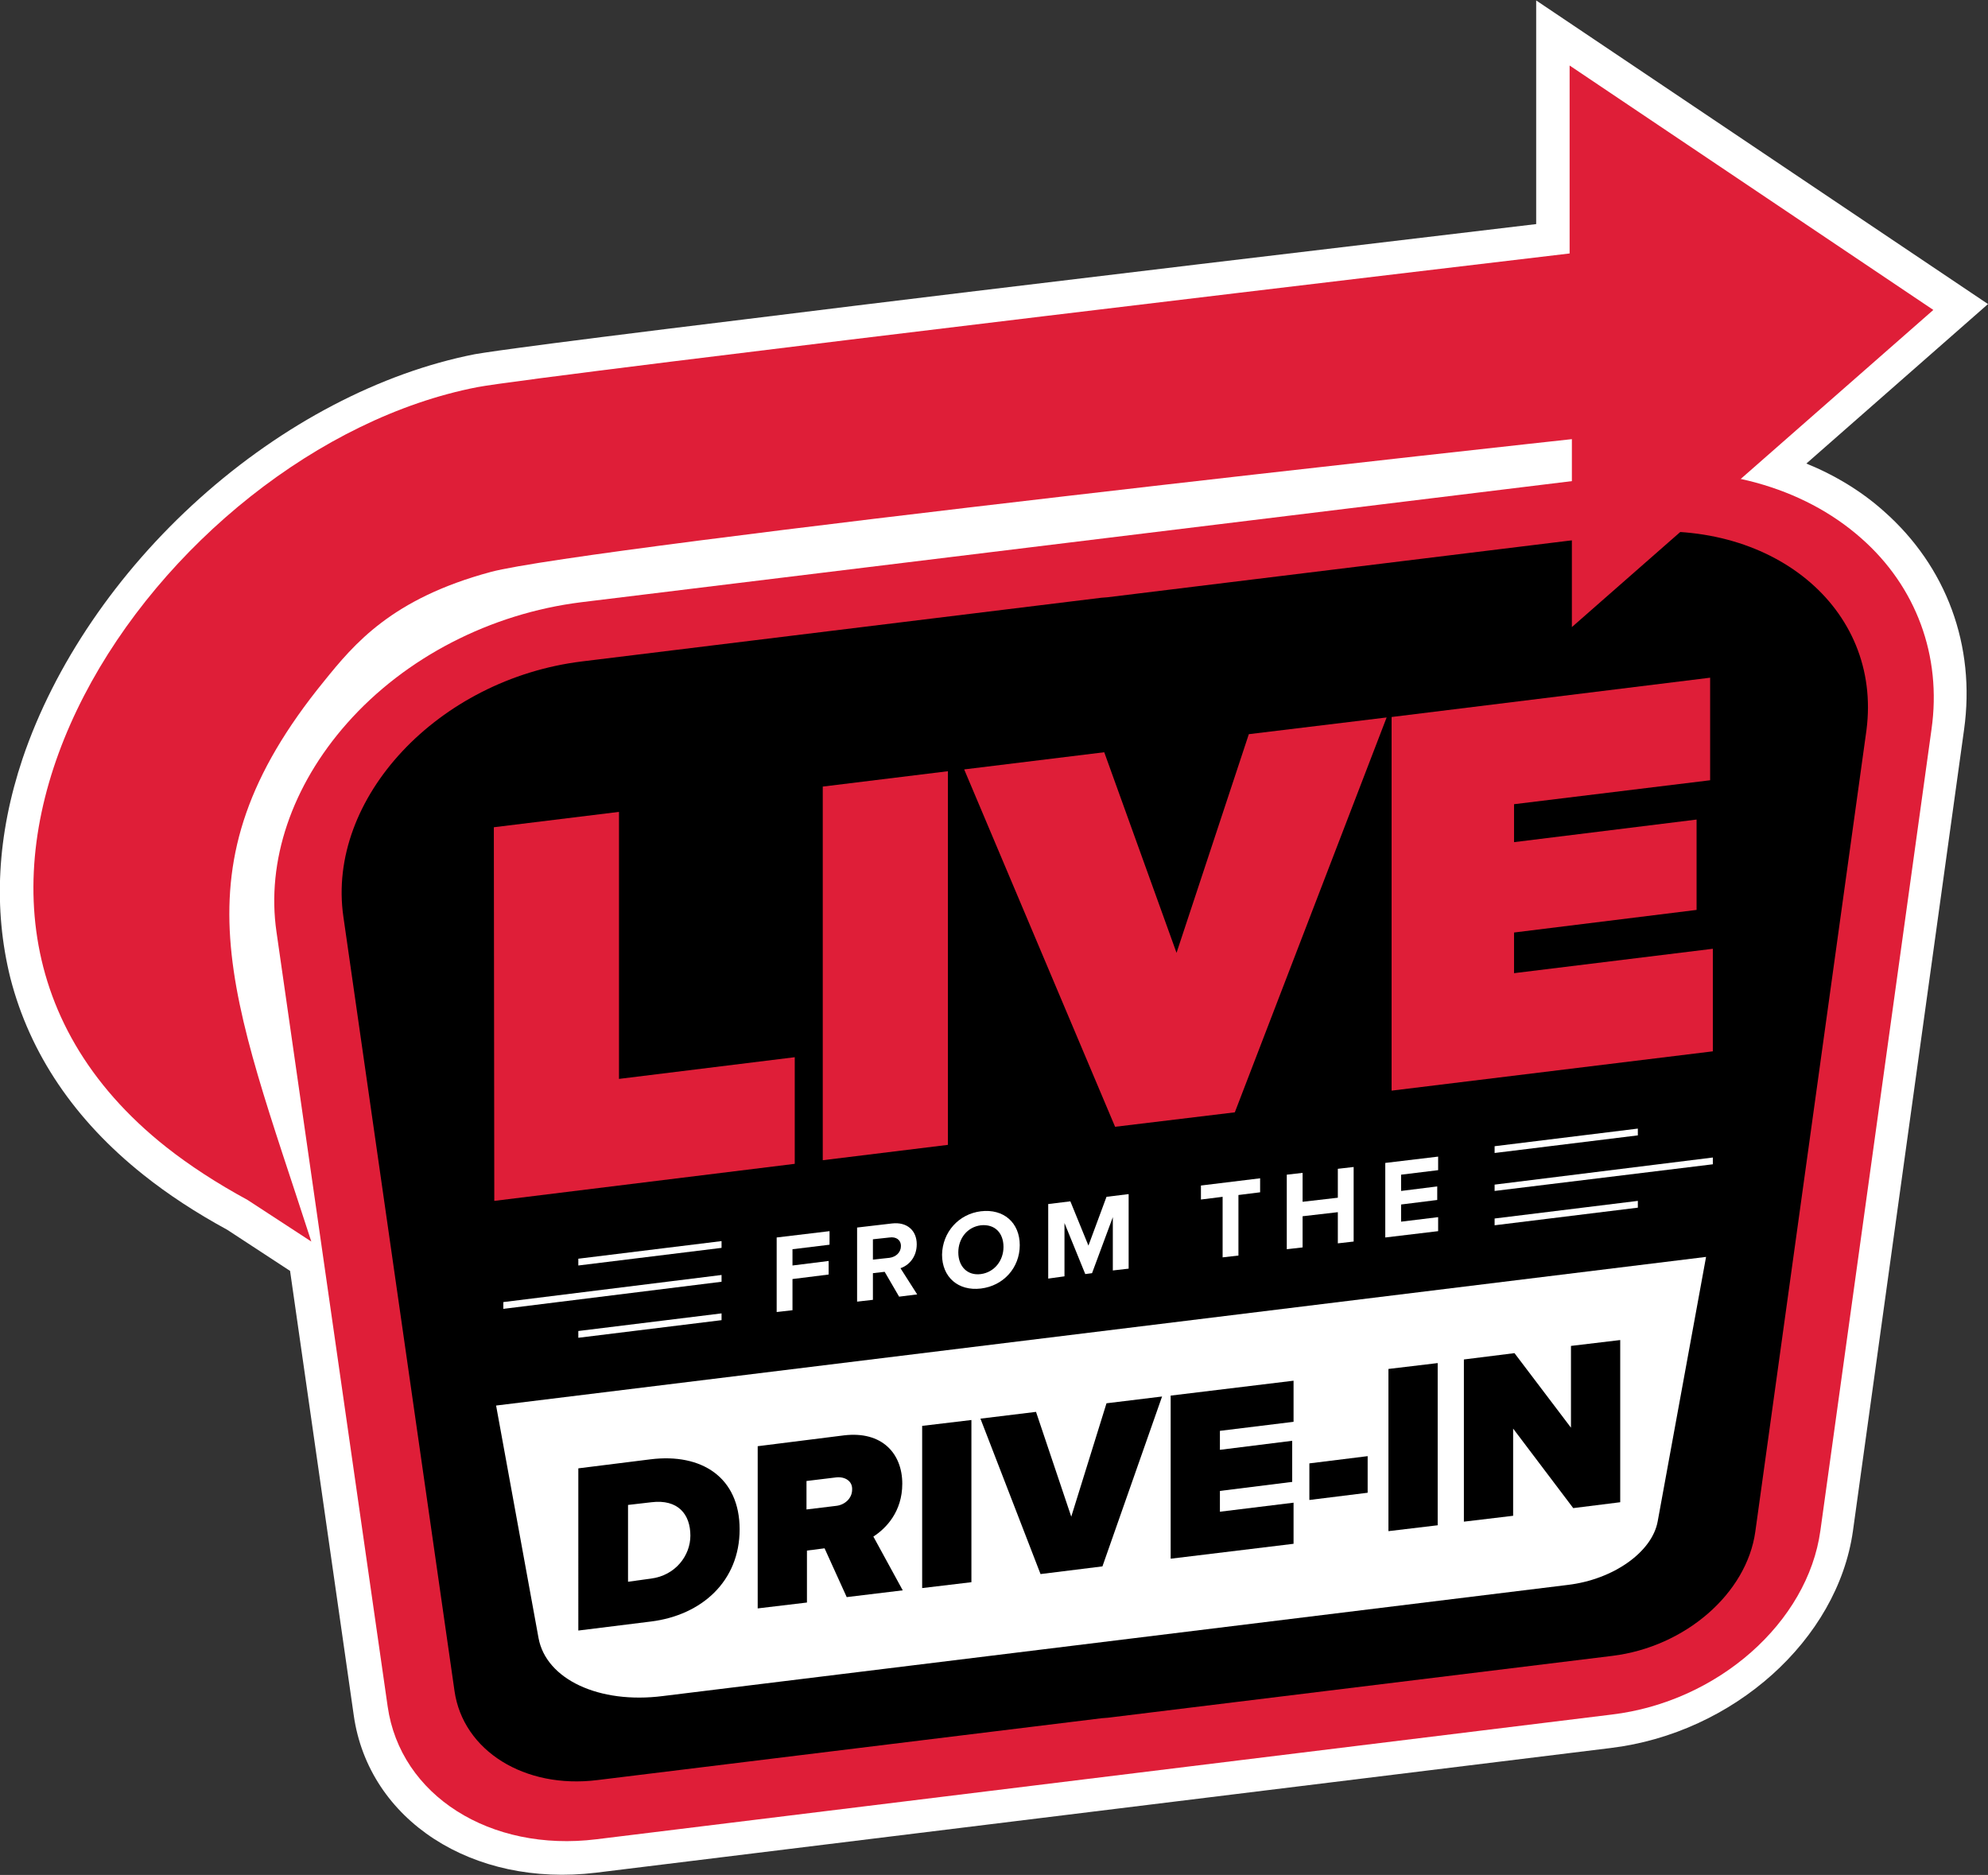 <?xml version="1.0" encoding="utf-8"?>
<!-- Generator: Adobe Illustrator 24.3.0, SVG Export Plug-In . SVG Version: 6.00 Build 0)  -->
<svg version="1.1" id="Layer_1" xmlns="http://www.w3.org/2000/svg" xmlns:xlink="http://www.w3.org/1999/xlink" x="0px" y="0px"
	 viewBox="0 0 440 415" style="enable-background:new 0 0 440 415;" xml:space="preserve">
<rect x="0" y="0" width="440" height="415" fill="#333333" stroke="none"/>
<style type="text/css">
	.st0{fill:#FFFFFF;}
	.st1{fill:#DF1E38;}
</style>
<g>
	<path class="st0" d="M399.8,102.6L440,67.3L340,0.1v49.5c-25.9,3.1-114.2,13.5-174.5,21c-54.9,6.7-59.1,7.6-60.4,7.8
		c-20.9,4.1-42.5,15.4-60.9,31.9C25.9,126.7,12,147.2,5,167.9c-5.7,17-6.5,33.3-2.7,48.6c4.3,16.7,14.2,31.4,29.4,43.5
		c5.5,4.4,11.8,8.5,18.6,12.2l13.9,9.1l14.1,98.4c3.3,23.2,26.3,38.1,53.6,34.8l224.6-27.6c27.2-3.3,50.2-24,53.6-48l24.6-177.4
		c2.6-18.6-3.9-36.1-17.7-48.3C412.1,108.8,406.2,105.2,399.8,102.6z"/>
	<path class="st1" d="M132,407.1c-23.5,2.9-43.4-9.7-46.2-29.4L61.2,206.3c-2.3-15.7,3.4-32.4,15.6-46.2
		c12.9-14.6,31.8-24.3,51.8-26.8L360.1,105c20-2.5,38.9,2.7,51.8,14.1c12.2,10.7,17.9,26.1,15.6,42.3l-24.6,177.4
		c-2.8,20.3-22.7,37.9-46.2,40.7L132,407.1z"/>
	<path d="M360.1,118.1l-115,14.1l-1.3,0.1l-115,14.1c-31.8,3.9-56.6,30.3-52.8,56.5l24.6,171.4c1.9,13.2,15.5,21.7,31.6,19.7
		l111.7-13.7l1.3-0.1l111.7-13.7c16.1-2,29.7-13.8,31.6-27.5l24.6-177.4C416.6,134.5,391.9,114.2,360.1,118.1z"/>
	<g>
		<g>
			<path class="st1" d="M109.3,183.1l27.7-3.4v59.1l38.9-4.8v23.6l-66.5,8.2L109.3,183.1L109.3,183.1z"/>
		</g>
		<g>
			<path class="st1" d="M182.1,174.1l27.7-3.4v82.7l-27.7,3.4V174.1z"/>
		</g>
		<g>
			<path class="st1" d="M213.4,170.3l31-3.8l16,44.4l16-48.4l30.5-3.7l-33.6,87.4l-26.5,3.2L213.4,170.3z"/>
		</g>
		<g>
			<path class="st1" d="M308,158.7l70.5-8.7v22.7l-43.4,5.3v8.4l40.4-5v20l-40.4,5v9l44-5.4v22.7l-71.1,8.7V158.7z"/>
		</g>
	</g>
	<path class="st0" d="M109.8,311.1l9.4,51.5c1.7,9.1,13.4,14.6,27.5,12.8L347,350.8c10.1-1.2,18.7-7.3,19.9-14.1l10.7-58.5
		L109.8,311.1z"/>
	<path class="st1" d="M427.9,68.6l-80.5-54.1v41.6c0,0-229.1,27.1-241.8,29.6C35.7,99.3-33.6,198.2,36.8,253.9l0,0
		c5.2,4.1,11.2,8,18,11.7l14.1,9.2c-17.8-55.1-31-82.5,2.8-124c6.7-8.3,15-18.3,36.9-24.2c20.7-5.6,239.3-29.4,239.3-29.4v41.6
		L427.9,68.6z"/>
	<g>
		<path d="M128,325l16-2c11.3-1.4,19.7,4,19.7,15.5s-8.4,19-19.6,20.4l-16.1,2V325z M144.1,349.4c5.4-0.7,8.7-5.1,8.7-9.5
			c0-4.8-2.8-8.1-8.6-7.4l-5.2,0.6v17L144.1,349.4z"/>
		<path d="M182.5,342.7l-3.9,0.5v11.5l-10.9,1.3v-35.9l19.1-2.4c8.4-1,12.9,4,12.9,10.7c0,6.2-3.6,9.9-6.4,11.7l6.5,11.9l-12.4,1.5
			L182.5,342.7z M185.1,327l-6.6,0.8v6.3l6.6-0.8c1.8-0.2,3.5-1.6,3.5-3.6C188.7,327.8,187,326.8,185.1,327z"/>
		<path d="M204.1,315.6l10.9-1.3v35.9l-10.9,1.3V315.6z"/>
		<path d="M217,314l12.3-1.5l7.8,23.2l7.8-25.1l12.3-1.5l-13.2,37.6l-13.7,1.7L217,314z"/>
		<path d="M259.1,308.9l27.2-3.3v9.1l-16.3,2v4.2l16-2v9.1l-16,2v4.6l16.3-2v9.1l-27.2,3.3V308.9z"/>
		<path d="M289.8,323.9l12.9-1.6v8.1l-12.9,1.6V323.9z"/>
		<path d="M307.3,303l10.9-1.3v35.9l-10.9,1.3V303z"/>
		<path d="M334.9,316.2v19.3l-10.9,1.3v-35.9l11.2-1.4l12.5,16.5v-18.1l10.9-1.3v35.9l-10.4,1.3L334.9,316.2z"/>
	</g>
	<g>
		<g>
			<polygon class="st0" points="159.7,283.7 111.4,289.7 111.4,288.2 159.7,282.2 			"/>
			<polygon class="st0" points="159.7,292.2 128,296.1 128,294.6 159.7,290.7 			"/>
			<polygon class="st0" points="159.7,276.2 128,280.1 128,278.6 159.7,274.7 			"/>
		</g>
		<g>
			<polygon class="st0" points="330.8,262.2 379.1,256.2 379.1,257.7 330.8,263.6 			"/>
			<polygon class="st0" points="330.8,253.7 362.5,249.8 362.5,251.3 330.8,255.2 			"/>
			<polygon class="st0" points="330.8,269.7 362.5,265.8 362.5,267.3 330.8,271.2 			"/>
		</g>
	</g>
	<g>
		<path class="st0" d="M171.9,273.9l11.7-1.4v3l-8.2,1v3.6l8-1v3l-8,1v6.9l-3.5,0.4V273.9z"/>
		<path class="st0" d="M195.8,281.5l-2.6,0.3v5.9l-3.5,0.4v-16.4l7.7-0.9c3.4-0.4,5.5,1.6,5.5,4.6c0,2.9-1.8,4.7-3.6,5.3l3.7,5.8
			l-4,0.5L195.8,281.5z M196.9,273.9l-3.7,0.4v4.5l3.7-0.4c1.4-0.2,2.5-1.2,2.5-2.6S198.3,273.7,196.9,273.9z"/>
		<path class="st0" d="M217.1,268.1c5-0.6,8.6,2.5,8.6,7.5c0,5-3.6,9-8.6,9.6c-5,0.6-8.6-2.5-8.6-7.5
			C208.6,272.7,212.2,268.7,217.1,268.1z M217.1,271.2c-3.1,0.4-5,3-5,6c0,3.1,2,5.2,5,4.8c3-0.4,5-3,5-6
			C222.1,272.9,220.2,270.9,217.1,271.2z"/>
		<path class="st0" d="M246.3,269.4l-4.6,12.4l-1.5,0.2l-4.6-11.3v11.8L232,283v-16.5l4.9-0.6l4,9.8l4-10.8l4.9-0.6v16.5l-3.5,0.4
			V269.4z"/>
		<path class="st0" d="M270.6,264.9l-4.8,0.6v-3.1l13.1-1.6v3.1l-4.8,0.6v13.4l-3.5,0.4V264.9z"/>
		<path class="st0" d="M296.1,268.3l-7.8,0.9v6.9l-3.5,0.4V260l3.5-0.4v6.4l7.8-0.9v-6.4l3.5-0.4v16.5l-3.5,0.4V268.3z"/>
		<path class="st0" d="M306.6,257.4l11.7-1.4v3l-8.2,1v3.6l8-1v3l-8,1v3.8l8.2-1v3.1l-11.7,1.4V257.4z"/>
	</g>
</g>
</svg>
